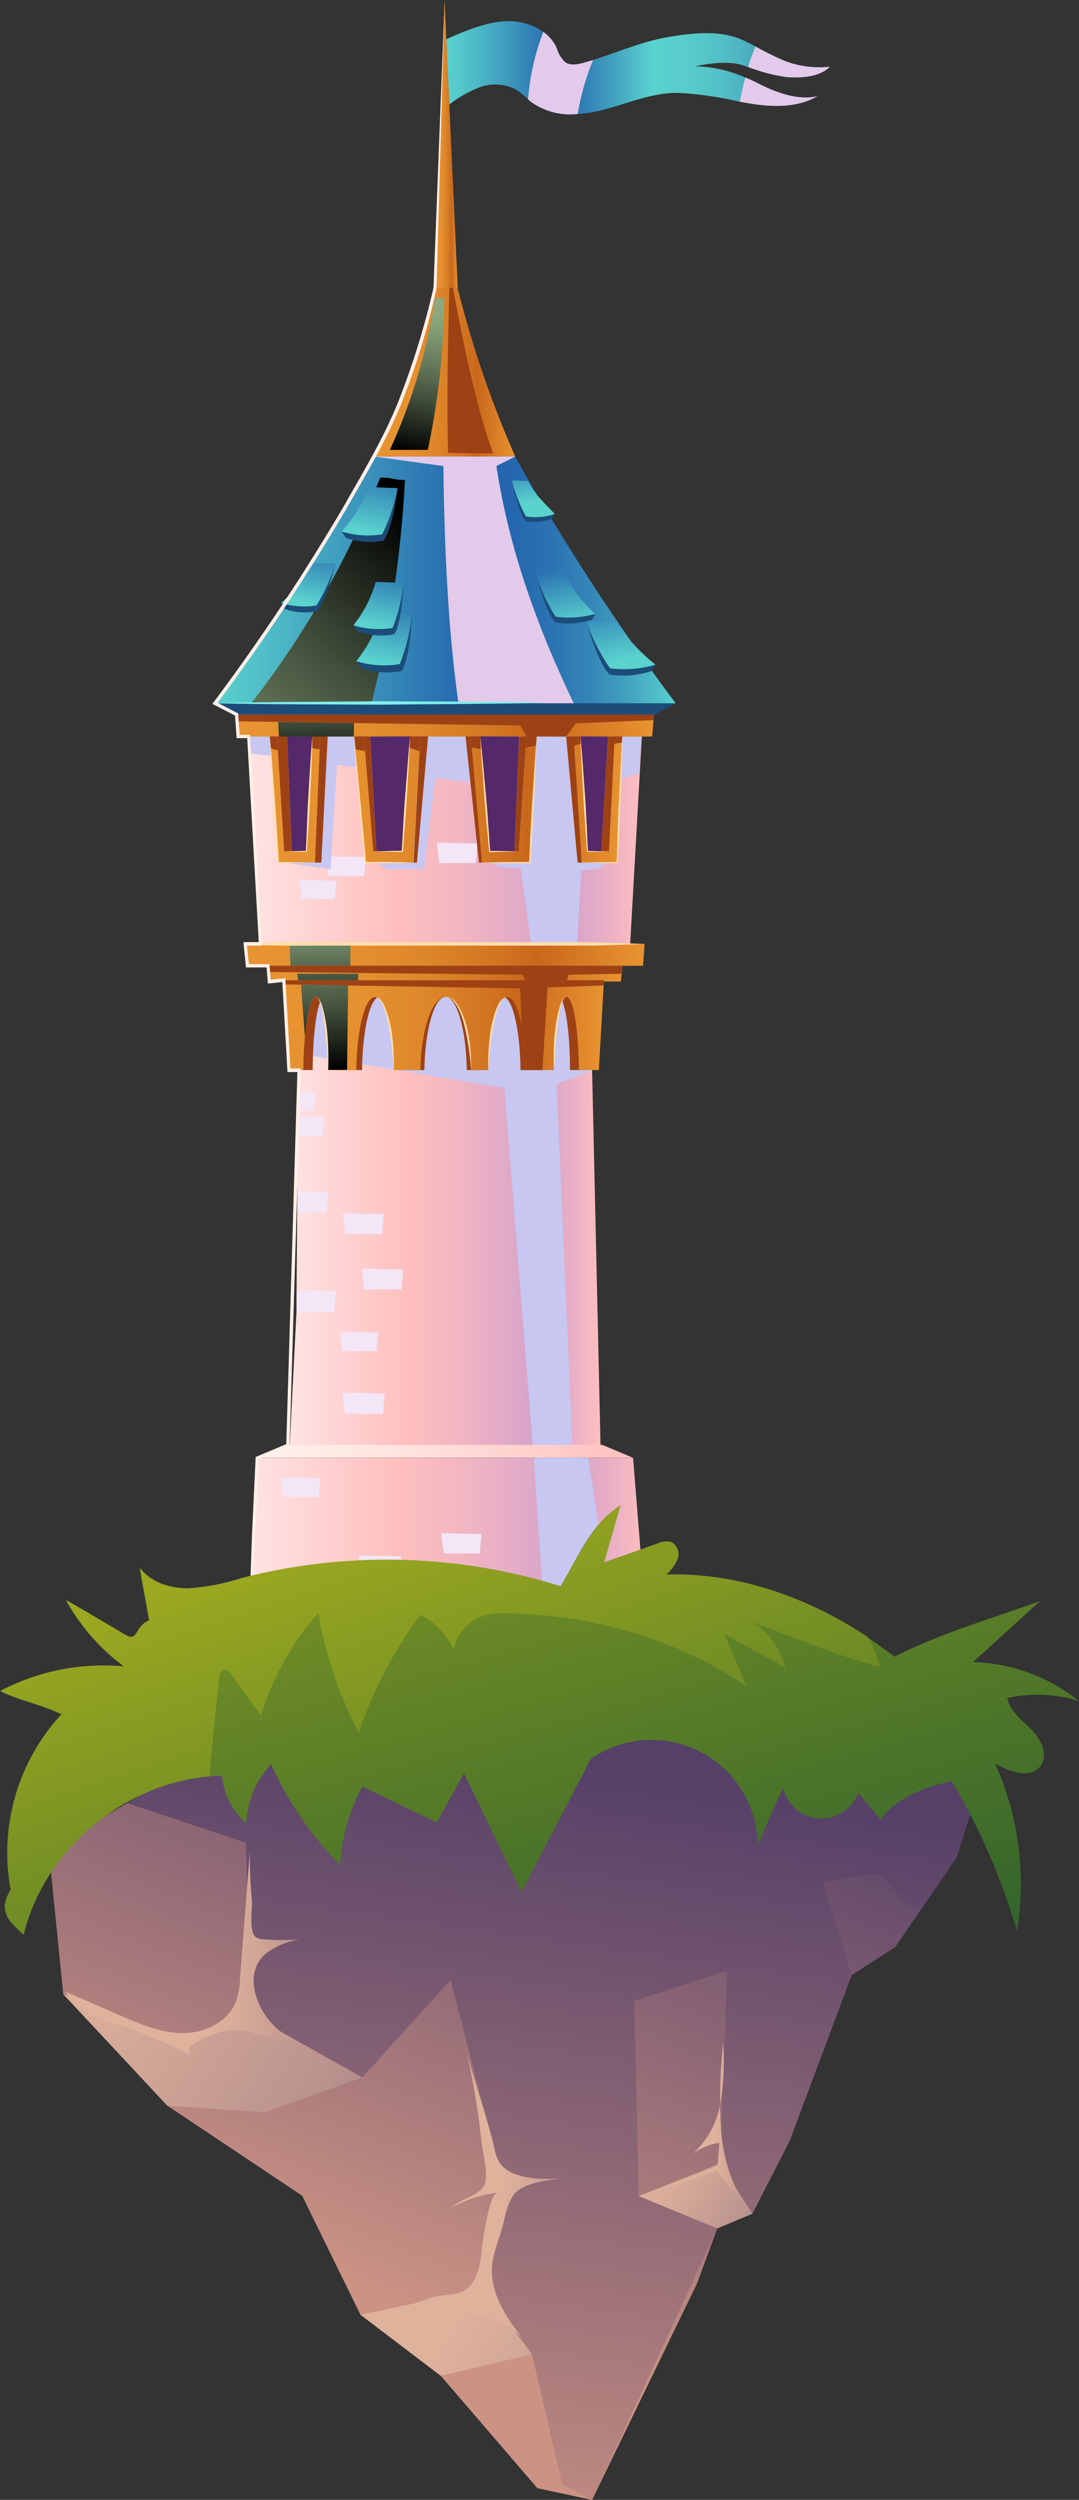 <svg xmlns="http://www.w3.org/2000/svg" xmlns:xlink="http://www.w3.org/1999/xlink" viewBox="0 0 167.49 388.02"><rect x="0" y="0" width="167.49" height="388.02" fill="#333333" stroke="none"/><defs><style>.cls-1{fill:none;}.cls-2{isolation:isolate;}.cls-3{clip-path:url(#clip-path);}.cls-4{fill:url(#Áåçûìÿííûé_ãðàäèåíò_590);}.cls-5{fill:url(#Áåçûìÿííûé_ãðàäèåíò_590-2);}.cls-6{fill:url(#Áåçûìÿííûé_ãðàäèåíò_288);}.cls-13,.cls-7{fill:#f2e6f7;}.cls-12,.cls-15,.cls-7,.cls-8{mix-blend-mode:multiply;}.cls-8{fill:#c7c7f2;}.cls-9{fill:url(#Áåçûìÿííûé_ãðàäèåíò_253);}.cls-10{fill:url(#Áåçûìÿííûé_ãðàäèåíò_288-2);}.cls-11{fill:url(#Áåçûìÿííûé_ãðàäèåíò_240);}.cls-14{fill:url(#Áåçûìÿííûé_ãðàäèåíò_221);}.cls-15{fill:#e3caeb;}.cls-16{fill:url(#Áåçûìÿííûé_ãðàäèåíò_288-3);}.cls-17{fill:url(#Áåçûìÿííûé_ãðàäèåíò_67);}.cls-18{fill:url(#Áåçûìÿííûé_ãðàäèåíò_67-2);}.cls-19{fill:url(#Áåçûìÿííûé_ãðàäèåíò_67-3);}.cls-20{fill:url(#Áåçûìÿííûé_ãðàäèåíò_67-4);}.cls-21{fill:url(#Áåçûìÿííûé_ãðàäèåíò_6);}.cls-22,.cls-27,.cls-28,.cls-29,.cls-30,.cls-41{mix-blend-mode:screen;}.cls-22{fill:url(#Áåçûìÿííûé_ãðàäèåíò_36);}.cls-23{fill:url(#Áåçûìÿííûé_ãðàäèåíò_67-5);}.cls-24{fill:url(#Áåçûìÿííûé_ãðàäèåíò_67-6);}.cls-25{fill:#9e4215;}.cls-26{fill:#552869;}.cls-27{fill:url(#Áåçûìÿííûé_ãðàäèåíò_36-2);}.cls-28{fill:url(#Áåçûìÿííûé_ãðàäèåíò_36-3);}.cls-29{fill:url(#Áåçûìÿííûé_ãðàäèåíò_36-4);}.cls-30{fill:url(#Áåçûìÿííûé_ãðàäèåíò_36-5);}.cls-31{fill:#ffdeab;}.cls-32{fill:#1c4c7a;}.cls-33{fill:url(#Áåçûìÿííûé_ãðàäèåíò_219);}.cls-34{fill:url(#Áåçûìÿííûé_ãðàäèåíò_219-2);}.cls-35{fill:url(#Áåçûìÿííûé_ãðàäèåíò_219-3);}.cls-36{fill:url(#Áåçûìÿííûé_ãðàäèåíò_219-4);}.cls-37{fill:url(#Áåçûìÿííûé_ãðàäèåíò_219-5);}.cls-38{fill:url(#Áåçûìÿííûé_ãðàäèåíò_219-6);}.cls-39{fill:url(#Áåçûìÿííûé_ãðàäèåíò_219-7);}.cls-40{fill:url(#Áåçûìÿííûé_ãðàäèåíò_67-7);}.cls-41{fill:url(#Áåçûìÿííûé_ãðàäèåíò_36-6);}.cls-42{fill:#82edea;}.cls-43{fill:#ffefe8;}.cls-44{fill:url(#Áåçûìÿííûé_ãðàäèåíò_1055);}.cls-45{fill:url(#Áåçûìÿííûé_ãðàäèåíò_1055-2);}.cls-46{fill:url(#Áåçûìÿííûé_ãðàäèåíò_591);}.cls-47{fill:url(#Áåçûìÿííûé_ãðàäèåíò_591-2);}.cls-48{fill:url(#Áåçûìÿííûé_ãðàäèåíò_591-3);}.cls-49{fill:url(#Áåçûìÿííûé_ãðàäèåíò_591-4);}.cls-50{fill:url(#Áåçûìÿííûé_ãðàäèåíò_591-5);}.cls-51{fill:url(#Áåçûìÿííûé_ãðàäèåíò_591-6);}</style><clipPath id="clip-path" transform="translate(-15.76 -16.85)"><rect class="cls-1" x="-585.17" y="-269.78" width="1800" height="900"/></clipPath><linearGradient id="Áåçûìÿííûé_ãðàäèåíò_590" x1="50.97" y1="353.54" x2="90.67" y2="256.81" gradientUnits="userSpaceOnUse"><stop offset="0" stop-color="#cc9384"/><stop offset="1" stop-color="#564068"/></linearGradient><linearGradient id="Áåçûìÿííûé_ãðàäèåíò_590-2" x1="68.63" y1="401.39" x2="87.04" y2="273.64" xlink:href="#Áåçûìÿííûé_ãðàäèåíò_590"/><linearGradient id="Áåçûìÿííûé_ãðàäèåíò_288" x1="44.97" y1="188.57" x2="93.22" y2="188.57" gradientUnits="userSpaceOnUse"><stop offset="0" stop-color="#ffe3e3"/><stop offset="0.37" stop-color="#ffbfbf"/><stop offset="0.53" stop-color="#f3b7c2"/><stop offset="0.78" stop-color="#d7a3ca"/><stop offset="0.85" stop-color="#dda7c8"/><stop offset="0.93" stop-color="#edb2c4"/><stop offset="1" stop-color="#ffbfbf"/></linearGradient><linearGradient id="Áåçûìÿííûé_ãðàäèåíò_253" x1="55.7" y1="200.19" x2="114.02" y2="200.19" gradientTransform="matrix(1, 0, 0, -1, -15.76, 425.46)" gradientUnits="userSpaceOnUse"><stop offset="0.07" stop-color="#ffefe8"/><stop offset="0.35" stop-color="#ffe5e0"/><stop offset="0.82" stop-color="#ffcbc9"/><stop offset="1" stop-color="#ffbfbf"/></linearGradient><linearGradient id="Áåçûìÿííûé_ãðàäèåíò_288-2" x1="38.55" y1="239.17" x2="100.34" y2="239.17" xlink:href="#Áåçûìÿííûé_ãðàäèåíò_288"/><linearGradient id="Áåçûìÿííûé_ãðàäèåíò_240" x1="48.6" y1="172.48" x2="121.4" y2="172.48" gradientTransform="matrix(1, 0, 0, -1, -15.76, 425.46)" gradientUnits="userSpaceOnUse"><stop offset="0.07" stop-color="#ffefe8"/><stop offset="0.11" stop-color="#ffebe5"/><stop offset="0.44" stop-color="#ffcfcc"/><stop offset="0.73" stop-color="#ffbebd"/><stop offset="0.94" stop-color="#ffb8b8"/></linearGradient><linearGradient id="Áåçûìÿííûé_ãðàäèåíò_221" x1="84.77" y1="27.36" x2="144.6" y2="27.36" gradientUnits="userSpaceOnUse"><stop offset="0" stop-color="#5ad2ce"/><stop offset="0.05" stop-color="#53c4ca"/><stop offset="0.15" stop-color="#41a0bf"/><stop offset="0.29" stop-color="#2465ae"/><stop offset="0.29" stop-color="#2363ad"/><stop offset="0.37" stop-color="#3383b6"/><stop offset="0.54" stop-color="#5ad2ce"/><stop offset="0.62" stop-color="#58cdcc"/><stop offset="0.72" stop-color="#52bfc6"/><stop offset="0.82" stop-color="#49a8bd"/><stop offset="0.93" stop-color="#3b88af"/><stop offset="1" stop-color="#316fa5"/></linearGradient><linearGradient id="Áåçûìÿííûé_ãðàäèåíò_288-3" x1="38.57" y1="130.42" x2="99.63" y2="130.42" xlink:href="#Áåçûìÿííûé_ãðàäèåíò_288"/><linearGradient id="Áåçûìÿííûé_ãðàäèåíò_67" x1="36.71" y1="112.61" x2="101.5" y2="112.61" gradientUnits="userSpaceOnUse"><stop offset="0" stop-color="#e89331"/><stop offset="0.25" stop-color="#e6902f"/><stop offset="0.45" stop-color="#de862a"/><stop offset="0.63" stop-color="#d27522"/><stop offset="0.73" stop-color="#c9681c"/><stop offset="1" stop-color="#e89331"/></linearGradient><linearGradient id="Áåçûìÿííûé_ãðàäèåíò_67-2" x1="38.16" y1="148.21" x2="100.06" y2="148.21" xlink:href="#Áåçûìÿííûé_ãðàäèåíò_67"/><linearGradient id="Áåçûìÿííûé_ãðàäèåíò_67-3" x1="41.61" y1="151.14" x2="96.59" y2="151.14" xlink:href="#Áåçûìÿííûé_ãðàäèåíò_67"/><linearGradient id="Áåçûìÿííûé_ãðàäèåíò_67-4" x1="57.63" y1="140.95" x2="112.36" y2="140.95" xlink:href="#Áåçûìÿííûé_ãðàäèåíò_67"/><linearGradient id="Áåçûìÿííûé_ãðàäèåíò_6" x1="49.13" y1="97.34" x2="120.63" y2="97.34" gradientUnits="userSpaceOnUse"><stop offset="0" stop-color="#5ad2ce"/><stop offset="0.57" stop-color="#2363ad"/><stop offset="0.65" stop-color="#2567ae"/><stop offset="0.73" stop-color="#2b73b2"/><stop offset="0.82" stop-color="#3587b8"/><stop offset="0.9" stop-color="#43a3c0"/><stop offset="0.98" stop-color="#54c7cb"/><stop offset="1" stop-color="#5ad2ce"/></linearGradient><linearGradient id="Áåçûìÿííûé_ãðàäèåíò_36" x1="40.58" y1="147.45" x2="81.84" y2="99.51" gradientUnits="userSpaceOnUse"><stop offset="0" stop-color="#8da87e"/><stop offset="0.12" stop-color="#839d75"/><stop offset="0.33" stop-color="#6a7e5f"/><stop offset="0.62" stop-color="#404d3a"/><stop offset="0.96" stop-color="#080907"/><stop offset="1"/></linearGradient><linearGradient id="Áåçûìÿííûé_ãðàäèåíò_67-5" x1="73.79" y1="74.64" x2="95.74" y2="74.64" xlink:href="#Áåçûìÿííûé_ãðàäèåíò_67"/><linearGradient id="Áåçûìÿííûé_ãðàäèåíò_67-6" x1="67.52" y1="22.36" x2="71.05" y2="22.36" xlink:href="#Áåçûìÿííûé_ãðàäèåíò_67"/><linearGradient id="Áåçûìÿííûé_ãðàäèåíò_36-2" x1="84.34" y1="65.67" x2="79.18" y2="87.01" xlink:href="#Áåçûìÿííûé_ãðàäèåíò_36"/><linearGradient id="Áåçûìÿííûé_ãðàäèåíò_36-3" x1="49.5" y1="141.7" x2="50.13" y2="159.48" xlink:href="#Áåçûìÿííûé_ãðàäèåíò_36"/><linearGradient id="Áåçûìÿííûé_ãðàäèåíò_36-4" x1="50.61" y1="142.75" x2="51.1" y2="158.38" xlink:href="#Áåçûìÿííûé_ãðàäèåíò_36"/><linearGradient id="Áåçûìÿííûé_ãðàäèåíò_36-5" x1="48.83" y1="99.69" x2="49.2" y2="119.5" xlink:href="#Áåçûìÿííûé_ãðàäèåíò_36"/><linearGradient id="Áåçûìÿííûé_ãðàäèåíò_219" x1="72.41" y1="99.21" x2="74.92" y2="88.33" gradientUnits="userSpaceOnUse"><stop offset="0" stop-color="#5ad2ce"/><stop offset="1" stop-color="#2363ad"/></linearGradient><linearGradient id="Áåçûìÿííûé_ãðàäèåíò_219-2" x1="52.4" y1="110.29" x2="54.67" y2="100.47" gradientTransform="matrix(1, 0, -0.13, 1, 24.94, 0)" xlink:href="#Áåçûìÿííûé_ãðàäèåíò_219"/><linearGradient id="Áåçûìÿííûé_ãðàäèåíò_219-3" x1="83.64" y1="118.01" x2="86.37" y2="106.21" gradientTransform="matrix(1.01, 0, 0.08, 0.99, -19.66, 2.65)" xlink:href="#Áåçûìÿííûé_ãðàäèåíò_219"/><linearGradient id="Áåçûìÿííûé_ãðàäèåíò_219-4" x1="83.3" y1="112.37" x2="85.76" y2="101.74" gradientTransform="matrix(1.01, 0, 0.08, 0.99, -19.66, 2.65)" xlink:href="#Áåçûìÿííûé_ãðàäèåíò_219"/><linearGradient id="Áåçûìÿííûé_ãðàäèåíò_219-5" x1="525.28" y1="110.57" x2="528" y2="98.77" gradientTransform="matrix(-1.07, 0.02, 0.13, 0.93, 660.47, 5.75)" xlink:href="#Áåçûìÿííûé_ãðàäèåíò_219"/><linearGradient id="Áåçûìÿííûé_ãðàäèåíò_219-6" x1="544.11" y1="103.49" x2="546.57" y2="92.86" gradientTransform="matrix(-1.03, 0.01, 0.1, 0.92, 656.38, 12.82)" xlink:href="#Áåçûìÿííûé_ãðàäèåíò_219"/><linearGradient id="Áåçûìÿííûé_ãðàäèåíò_219-7" x1="562.98" y1="95.09" x2="564.87" y2="86.91" gradientTransform="matrix(-0.98, 0.01, 0.09, 1.02, 640.58, -7.56)" xlink:href="#Áåçûìÿííûé_ãðàäèåíò_219"/><linearGradient id="Áåçûìÿííûé_ãðàäèåíò_67-7" x1="59.84" y1="175.94" x2="109.51" y2="175.94" xlink:href="#Áåçûìÿííûé_ãðàäèåíò_67"/><linearGradient id="Áåçûìÿííûé_ãðàäèåíò_36-6" x1="65.58" y1="159.38" x2="66.84" y2="182.74" xlink:href="#Áåçûìÿííûé_ãðàäèåíò_36"/><linearGradient id="Áåçûìÿííûé_ãðàäèåíò_1055" x1="75.27" y1="207.82" x2="121.83" y2="376.73" gradientUnits="userSpaceOnUse"><stop offset="0" stop-color="#9ba820"/><stop offset="1" stop-color="#0f4d30"/></linearGradient><linearGradient id="Áåçûìÿííûé_ãðàäèåíò_1055-2" x1="70.9" y1="253.55" x2="114.74" y2="385.9" xlink:href="#Áåçûìÿííûé_ãðàäèåíò_1055"/><linearGradient id="Áåçûìÿííûé_ãðàäèåíò_591" x1="7.6" y1="303.11" x2="109.91" y2="368.88" gradientUnits="userSpaceOnUse"><stop offset="0" stop-color="#dfb29c"/><stop offset="0.13" stop-color="#d6aa98"/><stop offset="0.36" stop-color="#bd958f"/><stop offset="0.64" stop-color="#94737f"/><stop offset="0.97" stop-color="#5c456a"/><stop offset="1" stop-color="#564068"/></linearGradient><linearGradient id="Áåçûìÿííûé_ãðàäèåíò_591-2" x1="101.61" y1="335.86" x2="137.84" y2="359.15" xlink:href="#Áåçûìÿííûé_ãðàäèåíò_591"/><linearGradient id="Áåçûìÿííûé_ãðàäèåíò_591-3" x1="70.23" y1="361.09" x2="127.39" y2="397.83" xlink:href="#Áåçûìÿííûé_ãðàäèåíò_591"/><linearGradient id="Áåçûìÿííûé_ãðàäèåíò_591-4" x1="93.51" y1="357.45" x2="124.17" y2="357.45" xlink:href="#Áåçûìÿííûé_ãðàäèåíò_591"/><linearGradient id="Áåçûìÿííûé_ãðàäèåíò_591-5" x1="47.93" y1="320.77" x2="90.28" y2="320.77" xlink:href="#Áåçûìÿííûé_ãðàäèåíò_591"/><linearGradient id="Áåçûìÿííûé_ãðàäèåíò_591-6" x1="126.66" y1="346.76" x2="140.11" y2="346.76" xlink:href="#Áåçûìÿííûé_ãðàäèåíò_591"/></defs><g class="cls-2"><g id="layer_1" data-name="layer 1"><g class="cls-3"><polygon class="cls-4" points="153.67 272.07 148.47 288.33 143.09 296.2 138.96 302.22 132.21 306.56 128.91 313.01 122.61 332.22 116.78 343.6 111.33 345.89 108.19 354.46 91.91 388.02 83.43 386.22 68.41 368.75 55.95 359.28 46.9 340.81 25.97 326.83 9.82 309.53 7.55 286.95 19.74 279.87 60.19 256.42 153.67 272.07"/><polygon class="cls-5" points="153.67 272.07 148.47 288.33 143.09 296.2 141.03 295.77 136.35 290.7 127.68 292.17 132.21 306.56 122.61 332.22 116.78 343.6 111.8 335.82 112.88 305.86 98.44 310.57 99.16 340.87 111.33 345.89 91.91 388.02 87.27 385.63 82.58 365.42 74.99 355.31 78.23 339.43 69.94 307.31 56.23 322.46 38.91 312.73 38.18 286.02 19.74 279.87 60.19 256.42 153.67 272.07"/><polygon class="cls-6" points="93.22 224.51 44.97 224.51 46.02 203.65 46.04 200.33 46.13 188.22 46.15 184.94 46.22 176.29 46.26 173.3 46.26 172.42 46.28 169.41 46.33 163.57 46.37 158.2 46.39 154.85 46.41 152.62 91.8 152.62 91.91 166.11 93.22 224.51"/><path class="cls-7" d="M75.47,233.15,68.89,233l.39,3.29h5.93Zm-1.26-6.6.24-2.88-5.94-.1.36,3ZM61.8,217.18l0,3.32h5.81l.27-3.21ZM72.28,217h5.81l.25-3.12-6.44-.11Zm2.8-8.61.26-3.1-6.39-.1.38,3.2Zm-13.17-6.63,0,3.28h4.55l.26-3.19ZM62,190.15l0,3h3.84l.24-2.93Zm0-3.89,0,3h2.47l.24-3Zm.11-14.56,0,3.35h5.22l.27-3.26Z" transform="translate(-15.76 -16.85)"/><polygon class="cls-8" points="86.4 168.29 88.85 224.51 82.71 224.51 78.3 168.86 46.33 163.57 46.41 152.62 91.8 152.62 91.91 166.11 86.4 168.29"/><polygon class="cls-9" points="93.5 224.27 44.7 224.27 39.94 226.27 98.26 226.27 93.5 224.27"/><polygon class="cls-10" points="100.34 252.06 38.55 252.06 39.95 226.28 98.27 226.28 100.34 252.06"/><polygon class="cls-8" points="95.25 252.06 84.57 252.06 82.86 226.28 91.32 226.28 95.25 252.06"/><polygon class="cls-11" points="99.99 249.91 38.78 250 32.84 256.05 105.64 256.05 99.99 249.91"/><g class="cls-12"><polygon class="cls-13" points="49.47 232.38 43.96 232.38 43.6 229.31 49.71 229.41 49.47 232.38"/></g><g class="cls-12"><polygon class="cls-13" points="74.47 241.12 68.86 241.12 68.49 237.99 74.72 238.1 74.47 241.12"/><polygon class="cls-13" points="61.99 244.75 56.06 244.75 55.66 241.45 62.25 241.56 61.99 244.75"/></g><path class="cls-14" d="M142.65,31.77c-3.14,1.86-7.08,1.72-10.68,1.11l-1.38-.24a57.28,57.28,0,0,0-9.35-1.37c-4-.11-7.74,1.53-11.58,2.55a19.21,19.21,0,0,1-4.22.72,10.4,10.4,0,0,1-7.21-1.85c-.18-.13-.35-.29-.5-.42A13.76,13.76,0,0,0,96,30.83a7,7,0,0,0-6-.35,18.79,18.79,0,0,0-5.07,3.06c-.07-3.43-.09-7-.13-10.47,2.86-1.33,6.29-2.77,9.46-2.93a9.59,9.59,0,0,1,5.86,1.66,6.28,6.28,0,0,1,2.07,2.47,5,5,0,0,0,1.27,2.19c.83.63,2,.39,3,.11l1.35-.4c4-1.28,7.93-3,12.09-3.64,3.47-.57,7.6-1,10.9.43.76.33,1.51.7,2.23,1.1a43.83,43.83,0,0,0,4.72,2.31,14.9,14.9,0,0,0,6.84.83C143,28.84,140,29,137.74,28.8a28,28,0,0,1-5.84-1.55l-.83-.27c-2.18-.7-5.18-.3-7.43.16a20.12,20.12,0,0,1,7.8,1.74c.64.24,1.23.53,1.8.81C136,31.14,139.62,32.53,142.65,31.77Z" transform="translate(-15.76 -16.85)"/><path class="cls-15" d="M107.82,26.17a37.86,37.86,0,0,0-2.38,8.37,10.4,10.4,0,0,1-7.21-1.85c-.18-.13-.35-.29-.5-.42a37.42,37.42,0,0,1,2.36-10.47,6.28,6.28,0,0,1,2.07,2.47,5,5,0,0,0,1.27,2.19c.83.63,2,.39,3,.11Z" transform="translate(-15.76 -16.85)"/><path class="cls-15" d="M142.65,31.77c-3.14,1.86-7.08,1.72-10.68,1.11l-1.38-.24c.24-1.26.53-2.51.85-3.76.64.24,1.23.53,1.8.81C136,31.14,139.62,32.53,142.65,31.77Z" transform="translate(-15.76 -16.85)"/><path class="cls-15" d="M137.74,28.8a28,28,0,0,1-5.84-1.55s0-.05,0-.07c.33-1.05.73-2.1,1.12-3.12a43.83,43.83,0,0,0,4.72,2.31,14.9,14.9,0,0,0,6.84.83C143,28.84,140,29,137.74,28.8Z" transform="translate(-15.76 -16.85)"/><polygon class="cls-16" points="97.82 146.51 40.38 146.51 38.56 114.32 99.63 114.32 97.82 146.51"/><g class="cls-12"><polygon class="cls-13" points="51.99 139.49 46.78 139.49 46.44 136.59 52.22 136.69 51.99 139.49"/><polygon class="cls-13" points="56.53 135.99 51.02 135.99 50.66 132.93 56.78 133.03 56.53 135.99"/><polygon class="cls-13" points="50.48 128.96 44.65 128.96 44.27 125.72 50.73 125.83 50.48 128.96"/></g><g class="cls-12"><polygon class="cls-13" points="73.86 133.95 68.2 133.95 67.82 130.8 74.11 130.91 73.86 133.95"/><polygon class="cls-13" points="80 122.48 74.63 122.48 74.27 119.49 80.24 119.59 80 122.48"/></g><polygon class="cls-8" points="90.93 122.84 90.42 132 94.38 133.79 92.81 134.9 90.25 135.08 89.59 146.51 82.45 146.51 80.83 134.81 77.55 134.62 76.29 133.9 80.55 132.85 79.06 122.27 67.59 120.72 65.82 134.9 60.14 134.9 58.45 133.9 64.92 120.35 52.31 118.69 51.31 134.9 44.14 133.9 50.33 118.43 38.68 116.9 38.53 114.3 99.56 114.32 99.23 119.98 90.93 122.84"/><polygon class="cls-17" points="101.5 110.91 101.24 114.32 36.95 114.32 36.71 110.91 101.5 110.91"/><polygon class="cls-18" points="100.06 146.51 99.82 149.91 38.4 149.91 38.16 146.51 100.06 146.51"/><polygon class="cls-19" points="96.59 149.91 96.39 152.36 41.8 152.36 41.61 149.91 96.59 149.91"/><path class="cls-20" d="M58.75,131.15,59.87,149h3.46l.91-17.87h1.23l-.82,19.59H59l-1.32-19.59Zm46,0,1.28,19.59h5.51l.79-19.59h-1.18L110.29,149H107l-1.08-17.87Zm-34,0,1.73,19.59h7.43L81,131.15h-1.6L78.22,149H73.7l-1.46-17.87Zm18.06,0,1.73,19.59H98l1.06-19.59H97.48L96.28,149H91.77l-1.46-17.87Z" transform="translate(-15.76 -16.85)"/><path class="cls-21" d="M120.63,126l-3.37,1.75H52.47L49.13,126A377,377,0,0,0,84.86,66.93,359.38,359.38,0,0,0,120.63,126Z" transform="translate(-15.76 -16.85)"/><path class="cls-22" d="M78.62,91.32A180.88,180.88,0,0,1,73.42,126H58.08c-1.12,0-2.2,0-3.31,0a142,142,0,0,0,20-35C76.28,90.87,77.12,91.44,78.62,91.32Z" transform="translate(-15.76 -16.85)"/><path class="cls-23" d="M83.28,61.58a102.3,102.3,0,0,1-9.49,26.13H95.74a161,161,0,0,1-8.93-26.13Z" transform="translate(-15.76 -16.85)"/><polygon class="cls-24" points="67.52 44.73 71.05 44.73 69.01 0 67.52 44.73"/><polygon class="cls-25" points="42.99 114.3 44.11 132.16 45.3 132.16 44.57 114.3 42.99 114.3"/><polygon class="cls-25" points="48.89 133.89 49.71 114.3 50.87 114.3 49.88 133.89 48.89 133.89"/><polygon class="cls-25" points="56.48 114.3 57.94 132.16 58.45 132.16 57.47 114.32 56.48 114.3"/><polygon class="cls-25" points="65.25 114.3 64.19 133.89 64.72 133.89 66.45 114.3 65.25 114.3"/><polygon class="cls-25" points="73.08 114.3 74.81 133.89 74.35 133.89 72.26 114.3 73.08 114.3"/><polygon class="cls-25" points="81.72 114.3 80.52 132.16 79.84 132.16 80.58 114.32 81.72 114.3"/><polygon class="cls-25" points="95.42 114.3 94.53 132.16 93.32 132.16 94.37 114.32 95.42 114.3"/><polygon class="cls-25" points="89.03 114.3 90.3 133.89 89.66 133.89 87.88 114.32 89.03 114.3"/><polygon class="cls-25" points="95.36 115.44 96.56 115.25 96.6 114.3 95.42 114.3 95.36 115.44"/><polygon class="cls-25" points="89.12 115.73 90.18 115.44 90.11 114.3 89.03 114.3 89.12 115.73"/><polygon class="cls-25" points="83.24 115.73 81.6 116.04 81.72 114.3 83.31 114.3 83.24 115.73"/><polygon class="cls-25" points="73.24 116.04 74.71 116.27 74.55 114.3 73.08 114.3 73.24 116.04"/><polygon class="cls-25" points="65.25 114.3 65.12 116.6 63.54 116.04 63.65 114.3 65.25 114.3"/><polygon class="cls-25" points="56.67 116.6 55.2 116.31 55.02 114.3 56.48 114.3 56.67 116.6"/><polygon class="cls-25" points="49.71 114.3 49.62 116.33 48.39 116.09 48.48 114.3 49.71 114.3"/><polygon class="cls-25" points="42.99 114.3 43.12 116.47 41.99 116.15 41.87 114.3 42.99 114.3"/><polygon class="cls-26" points="44.57 114.3 45.3 132.16 47.57 132.16 48.48 114.3 44.57 114.3"/><polygon class="cls-26" points="57.47 114.32 58.45 132.16 62.46 132.16 63.65 114.3 57.47 114.32"/><polygon class="cls-26" points="74.55 114.3 76.01 132.16 79.84 132.16 80.58 114.32 74.55 114.3"/><polygon class="cls-26" points="90.11 114.3 91.19 132.16 93.32 132.16 94.37 114.32 90.11 114.3"/><polygon class="cls-25" points="36.78 111.96 80.78 112.61 81.72 114.3 87.88 114.32 89.37 112.28 101.43 111.77 101.5 110.91 36.71 110.91 36.78 111.96"/><path class="cls-27" d="M83.28,63.11a87.11,87.11,0,0,1-7,23.57h5.89a117.64,117.64,0,0,0,2.56-23.57Z" transform="translate(-15.76 -16.85)"/><polygon class="cls-28" points="44.93 146.51 54.41 146.51 54.37 149.91 45.1 149.91 44.93 146.51"/><polygon class="cls-29" points="46.13 151.14 55.62 151.14 55.57 152.36 46.31 152.36 46.13 151.14"/><polygon class="cls-30" points="54.95 112.23 54.91 114.32 43.29 114.32 43.17 112.06 54.95 112.23"/><polygon class="cls-25" points="41.61 149.91 96.59 149.91 96.59 151.14 88.28 151.29 87.93 152.33 81.58 152.33 81.16 151.29 41.62 150.87 41.61 149.91"/><path class="cls-31" d="M108.08,163.1l-7.74,0H69.39c-5.16,0-10.32-.1-15.47.16h-.13v.12l.36,3.4L54,163.48c5.11.25,10.23.12,15.35.15h38.69l7.74-.26Z" transform="translate(-15.76 -16.85)"/><path class="cls-31" d="M64.65,150.74c-1.9,0-3.8.1-5.7.1h-.09v-.09c-.23-3.27-.53-6.53-.69-9.79s-.41-6.54-.53-9.81c.32,3.26.54,6.52.79,9.79s.43,6.53.63,9.8l-.1-.1C60.85,150.65,62.75,150.69,64.65,150.74Z" transform="translate(-15.76 -16.85)"/><path class="cls-31" d="M59.87,149l3.46-.09-.09.08c.14-3,.21-6,.4-8.93s.34-6,.6-8.93c0,3-.2,6-.31,8.94s-.35,5.95-.52,8.93v.08h-.08Z" transform="translate(-15.76 -16.85)"/><path class="cls-31" d="M70.68,131.17c.4,3.25.71,6.52,1,9.77s.62,6.53.9,9.79l-.11-.1c2.48,0,5,0,7.43.11-2.47.07-5,.1-7.43.11h-.1v-.1c-.34-3.26-.68-6.51-.94-9.78S70.88,134.44,70.68,131.17Z" transform="translate(-15.76 -16.85)"/><path class="cls-31" d="M73.7,149c1.51,0,3-.1,4.52-.1l-.1.09c.19-3,.3-6,.56-8.94s.43-5.95.73-8.92c-.09,3-.29,6-.46,8.94s-.43,6-.64,8.93v.09h-.09C76.71,149.11,75.21,149.06,73.7,149Z" transform="translate(-15.76 -16.85)"/><path class="cls-31" d="M105.87,131.15c.29,3,.46,5.95.68,8.92s.32,6,.48,8.94l-.08-.08,3.34.09-3.34.08h-.08V149c-.19-3-.45-6-.59-8.93S105.93,134.13,105.87,131.15Z" transform="translate(-15.76 -16.85)"/><path class="cls-31" d="M112.36,131.15c0,3.27-.16,6.54-.26,9.8s-.29,6.53-.43,9.8v.09h-.09c-1.84,0-3.67-.05-5.51-.1,1.84-.05,3.67-.09,5.51-.1l-.1.1c.12-3.27.17-6.54.36-9.8S112.12,134.41,112.36,131.15Z" transform="translate(-15.76 -16.85)"/><path class="cls-31" d="M90.31,131.15c.35,3,.58,5.95.86,8.92s.46,6,.69,8.94l-.09-.09c1.5,0,3,.05,4.51.1-1.5,0-3,.09-4.51.09h-.09V149c-.25-3-.58-5.94-.77-8.93S90.44,134.14,90.31,131.15Z" transform="translate(-15.76 -16.85)"/><path class="cls-31" d="M99.07,131.15c-.08,3.27-.25,6.54-.4,9.8s-.34,6.53-.55,9.8v.1H98c-2.48,0-5,0-7.44-.11,2.48-.07,5-.1,7.44-.11l-.11.11c.15-3.27.29-6.54.51-9.8S98.8,134.41,99.07,131.15Z" transform="translate(-15.76 -16.85)"/><path class="cls-15" d="M73.79,87.71H95.74l-2.93,1.48c2,13.1,6.48,25.4,12.41,37.66l-18.13.28c-1.76-11.68-2.35-25.21-2.51-37.94Z" transform="translate(-15.76 -16.85)"/><polygon class="cls-32" points="104.87 109.16 101.5 110.91 36.71 110.91 33.37 109.16 104.87 109.16"/><path class="cls-32" d="M68.8,99.35l.65,1a11.42,11.42,0,0,0,5.85.42c1.48-2.13,2.17-8.16,2.17-8.16Z" transform="translate(-15.76 -16.85)"/><path class="cls-33" d="M77.47,92.61a28,28,0,0,1-2.38,7.17,13.82,13.82,0,0,1-6.29-.43,21.65,21.65,0,0,0,4.2-6.9C74.42,92.49,76.05,92.57,77.47,92.61Z" transform="translate(-15.76 -16.85)"/><path class="cls-32" d="M59.41,110.43l.45.91a9.44,9.44,0,0,0,5.1.38c1.55-1.94,2.89-7.41,2.89-7.41Z" transform="translate(-15.76 -16.85)"/><path class="cls-34" d="M67.85,104.31a29.5,29.5,0,0,1-2.95,6.51,11.51,11.51,0,0,1-5.49-.39,24.52,24.52,0,0,0,4.88-6.17C65.53,104.29,66.61,104.28,67.85,104.31Z" transform="translate(-15.76 -16.85)"/><path class="cls-32" d="M71.06,119.48l.78,1.08a12.32,12.32,0,0,0,6.29.45c1.38-2.31,1.56-8.82,1.56-8.82Z" transform="translate(-15.76 -16.85)"/><path class="cls-35" d="M79.69,112.19a28.1,28.1,0,0,1-1.88,7.74,14.92,14.92,0,0,1-6.75-.45A21.12,21.12,0,0,0,74.91,112C76.42,112.06,78.17,112.15,79.69,112.19Z" transform="translate(-15.76 -16.85)"/><path class="cls-32" d="M70.61,113.89l.71,1a11.07,11.07,0,0,0,5.67.4c1.24-2.08,1.4-7.94,1.4-7.94Z" transform="translate(-15.76 -16.85)"/><path class="cls-36" d="M78.39,107.32a25.45,25.45,0,0,1-1.69,7,13.43,13.43,0,0,1-6.09-.41,18.92,18.92,0,0,0,3.47-6.73C75.45,107.2,77,107.28,78.39,107.32Z" transform="translate(-15.76 -16.85)"/><path class="cls-32" d="M117.51,120l-.59,1a14,14,0,0,1-6.56.55c-2-2.14-3.58-8.26-3.58-8.26Z" transform="translate(-15.76 -16.85)"/><path class="cls-37" d="M106.78,113.34a30.21,30.21,0,0,0,3.68,7.25,17,17,0,0,0,7.05-.58,26.81,26.81,0,0,1-6.15-6.83C109.76,113.26,108.37,113.27,106.78,113.34Z" transform="translate(-15.76 -16.85)"/><path class="cls-32" d="M108.18,112.13l-.54.91a12.14,12.14,0,0,1-5.72.42c-1.65-1.92-2.89-7.35-2.89-7.35Z" transform="translate(-15.76 -16.85)"/><path class="cls-38" d="M99,106.11a26.05,26.05,0,0,0,3,6.45,14.54,14.54,0,0,0,6.14-.43,22.08,22.08,0,0,1-4.77-6.21C102,106,100.42,106.06,99,106.11Z" transform="translate(-15.76 -16.85)"/><path class="cls-32" d="M101.87,96.58l-.4.78a7.53,7.53,0,0,1-4.16.38c-1.2-1.64-2.09-6.3-2.09-6.3Z" transform="translate(-15.76 -16.85)"/><path class="cls-39" d="M95.22,91.44A24.29,24.29,0,0,0,97.39,97a8.93,8.93,0,0,0,4.48-.38c-1.44-1.54-3.27-3.16-4.12-5.11C96.74,91.51,96.23,91.39,95.22,91.44Z" transform="translate(-15.76 -16.85)"/><path class="cls-25" d="M85.51,61.48c-.26,9.73-.39,18.71-.19,25.67l7,.09c-2.4-6.44-4.38-15.61-6.23-25.66Z" transform="translate(-15.76 -16.85)"/><path class="cls-25" d="M107.87,169l-.73,13.94h-2.9c0-6.33-.84-11.34-1.8-11.34s-1.77,5-1.82,11.34H96.56c-.08-6.33-1.26-11.34-2.71-11.34s-2.66,5-2.74,11.34H88.22c-.11-6.33-1.54-11.34-3.29-11.34s-3.19,5-3.3,11.34H77.39c-.08-6.33-1.26-11.34-2.71-11.34s-2.64,5-2.72,11.34H67.88c0-6.33-.84-11.34-1.8-11.34s-1.75,5-1.79,11.34H62.2L61.47,169Z" transform="translate(-15.76 -16.85)"/><path class="cls-40" d="M109.51,169l-.05.81-.74,13.13h-3.1c-.05-6.33-.9-11.34-1.93-11.34s-1.9,5-1.94,11.34H97.4a38.34,38.34,0,0,0-.68-7c-.52-2.64-1.33-4.33-2.23-4.33-1.57,0-2.84,5-2.92,11.34H88.88c-.13-6.33-1.84-11.34-3.94-11.34s-3.8,5-3.93,11.34H76.88c-.09-6.33-1.35-11.34-2.91-11.34s-2.81,5-2.9,11.34H66.7c0-6.33-.9-11.34-1.92-11.34-.73,0-1.36,2.49-1.69,6.21-.15,1.53-.22,3.28-.24,5.13H60.62l-.74-13.3,0-.64Z" transform="translate(-15.76 -16.85)"/><path class="cls-25" d="M109.51,169l-.05.81-8.7.31-.8,12.82H97.4a38.34,38.34,0,0,0-.68-7l-.22-5.68-36.62-.61,0-.64Z" transform="translate(-15.76 -16.85)"/><path class="cls-41" d="M69.8,169.8l-.17,13.11H66.7c0-6.33-.9-11.34-1.92-11.34-.73,0-1.36,2.49-1.69,6.21l-.61-8.11Z" transform="translate(-15.76 -16.85)"/><path class="cls-31" d="M66.7,182.91c-.16-1.95-.2-3.91-.46-5.85-.09-1-.2-1.94-.37-2.9a13.38,13.38,0,0,0-.35-1.42c-.15-.43-.26-1-.74-1.17.51.12.69.7.89,1.12a11.5,11.5,0,0,1,.4,1.42,29.12,29.12,0,0,1,.48,2.92A44.42,44.42,0,0,1,66.7,182.91Z" transform="translate(-15.76 -16.85)"/><path class="cls-31" d="M76.88,182.91a57.87,57.87,0,0,0-.65-6,19.89,19.89,0,0,0-.64-2.95,7.92,7.92,0,0,0-.56-1.39c-.23-.42-.53-.9-1.06-1,.54,0,.91.49,1.19.9a7.05,7.05,0,0,1,.63,1.4,20.05,20.05,0,0,1,.75,3A33.48,33.48,0,0,1,76.88,182.91Z" transform="translate(-15.76 -16.85)"/><path class="cls-31" d="M88.88,182.91a38.44,38.44,0,0,0-.89-6.24,14.84,14.84,0,0,0-.94-3,5.61,5.61,0,0,0-.82-1.32,1.85,1.85,0,0,0-1.29-.79c1.14,0,1.84,1.12,2.3,2a15.38,15.38,0,0,1,1.06,3A26.83,26.83,0,0,1,88.88,182.91Z" transform="translate(-15.76 -16.85)"/><path class="cls-31" d="M94.49,171.57c-.52.07-.83.55-1.06,1a8.11,8.11,0,0,0-.57,1.39,19.62,19.62,0,0,0-.64,2.95,57.58,57.58,0,0,0-.65,6,32.6,32.6,0,0,1,.34-6.08,20.18,20.18,0,0,1,.75-3,7.36,7.36,0,0,1,.64-1.4C93.58,172.05,94,171.58,94.49,171.57Z" transform="translate(-15.76 -16.85)"/><path class="cls-31" d="M103.69,171.57c-.48.16-.61.73-.75,1.16a9.81,9.81,0,0,0-.35,1.42c-.18,1-.29,1.93-.38,2.91-.26,1.94-.3,3.9-.46,5.85a41.39,41.39,0,0,1,.15-5.89,28.47,28.47,0,0,1,.48-2.91,12.22,12.22,0,0,1,.41-1.43C103,172.26,103.18,171.68,103.69,171.57Z" transform="translate(-15.76 -16.85)"/><path class="cls-42" d="M49.13,126c8.57-.25,17.15-.2,25.72-.31,8.57.08,17.15,0,25.72.22-8.57.25-17.14.21-25.72.32C66.28,126.16,57.7,126.23,49.13,126Z" transform="translate(-15.76 -16.85)"/><path class="cls-43" d="M48.6,272.9l5.87-6.12,0,.06L54.88,255l.56-11.86V243l.15-.06,4.76-2-.16.24,1.74-58.2.26.27H60.37v-.25L59.57,169l.29.25-2.27.24-.27,0,0-.27-.2-2.45.27.24H53.92l0-.24-.35-3.4,0-.29h2.63l-.26.28-1.82-32.19.26.25H52.47l0-.25-.24-3.41.14.22L49,126.25l-.28-.15.19-.24A329.25,329.25,0,0,0,69.21,95.28c3-5.32,6.2-10.57,8.44-16.25a122.64,122.64,0,0,0,5.4-17.51v0l1.73-44.72L83.52,61.58v.05a114.11,114.11,0,0,1-5.36,17.6c-2.27,5.73-5.46,11-8.48,16.32a328.92,328.92,0,0,1-20.33,30.62l-.09-.39,3.35,1.75.13.07v.14l.24,3.41-.27-.24h1.87v.25l1.82,32.19v.28H53.8l.26-.29.36,3.4-.26-.24h3.45l0,.25.2,2.44-.29-.24,2.27-.24.28,0V169l.79,13.94-.27-.25h1.86v.27l-1.74,58.21v.16l-.15.07-4.76,2,.16-.24L55.37,255l-.73,11.85v0l0,0Z" transform="translate(-15.76 -16.85)"/><path class="cls-44" d="M175.9,285.34c1.46,1.48,2.62,3.86,1.42,5.55-1.49,2.15-4.84,1-7.09-.31a45.78,45.78,0,0,1,3.4,26.05,100.84,100.84,0,0,0-10.12-23.3c-3.64.66-9.2,2.78-11,6-1.19-1.4-2.35-2.8-3.54-4.19a6.1,6.1,0,0,1-11.66-.79c-1.32,2.93-2.61,5.85-3.92,8.8a16.52,16.52,0,0,0-25.91-13.31c-3.58,6.89-7.19,13.8-10.77,20.71q-4.45-9.22-8.93-18.45c-1.42,2.55-2.82,5.09-4.22,7.62L72,294.14a29.17,29.17,0,0,0-3.44,12.21A54.24,54.24,0,0,1,57.84,290.7,14.28,14.28,0,0,0,54,299.84a11.07,11.07,0,0,1-3.78-7.36c-.67,0-1.35,0-2,.13-13.4,1.17-25.63,11.45-28.83,24.55-2.7-2.33-3.86-3.94-2-7a31.62,31.62,0,0,1,7.89-27.2c-3.33-1.63-6.19-2-9.5-3.6A34.59,34.59,0,0,1,35,275.54a32,32,0,0,1-9-10.28c3.06,1.78,6.09,3.58,9.14,5.37,2.06,1.2,1.51-1.45,3.75-2.25-.48-2.69-1-5.39-1.44-8.08,1.7,2.23,4.64,3.14,7.42,3.12a33.71,33.71,0,0,0,8.16-1.55,90.47,90.47,0,0,1,49.72,1.23c2.86-4.71,4.62-9.56,9.25-12.55-.85,2.94-1.68,5.89-2.53,8.84,2.78-1,5.56-1.95,8.34-2.95a3.12,3.12,0,0,1,2.07-.21,2.1,2.1,0,0,1,1,2.59,6.32,6.32,0,0,1-1.76,2.46c11-.34,22,3.54,31.27,9.71,1.45.95,2.87,2,4.22,3,7.42-3.71,14.76-5.81,22.56-8.61q-5.17,4.74-10.37,9.46a27.23,27.23,0,0,1,16.37,6,22.09,22.09,0,0,0-11.07-.43C172.59,282.5,174.43,283.88,175.9,285.34Z" transform="translate(-15.76 -16.85)"/><path class="cls-45" d="M93.28,267.26c13.56,0,27.22,3.69,38.43,11.4-1.16-2.71-2.33-5.45-3.5-8.16,3.16,1.74,6.3,3.48,9.46,5.21a11.4,11.4,0,0,0-5.24-7.12c6.57,2.35,13.21,5.28,19.95,7a18.14,18.14,0,0,0-1.91-4.64c-9.26-6.17-20.24-10.05-31.27-9.71a6.32,6.32,0,0,0,1.76-2.46,2.1,2.1,0,0,0-1-2.59,3.12,3.12,0,0,0-2.07.21c-2.78,1-5.56,2-8.34,2.95.85-2.95,1.68-5.9,2.53-8.84-4.63,3-6.39,7.84-9.25,12.55a90.47,90.47,0,0,0-49.72-1.23,33.71,33.71,0,0,1-8.16,1.55c-2.78,0-5.72-.89-7.42-3.12.49,2.69,1,5.39,1.44,8.08-2.24.8-1.69,3.45-3.75,2.25-3-1.79-6.08-3.59-9.14-5.37a32,32,0,0,0,9,10.28,34.59,34.59,0,0,0-19.23,3.78c3.31,1.61,6.17,2,9.5,3.6a31.62,31.62,0,0,0-7.89,27.2c-1.82,3.1-.66,4.71,2,7,3.2-13.1,15.43-23.38,28.83-24.55-.07,0,1.35-14.2,1.46-15.09.08-.63.35-1.44,1-1.42.4,0,.69.37.92.69l4.61,6.44a42.4,42.4,0,0,1,8.87-15.92,64.59,64.59,0,0,0,6.29,18.57A66.94,66.94,0,0,1,81,267.49a11.1,11.1,0,0,1,5.18,5.42A7.07,7.07,0,0,1,93.28,267.26Z" transform="translate(-15.76 -16.85)"/><polygon class="cls-46" points="38.91 312.73 28.08 317.06 9.82 309.53 25.97 326.83 41.07 327.88 56.23 322.46 38.91 312.73"/><polygon class="cls-47" points="111.8 335.82 99.16 340.87 111.33 345.89 116.78 343.6 111.8 335.82"/><polygon class="cls-48" points="55.95 359.28 74.99 355.31 82.58 365.42 68.41 368.75 55.95 359.28"/><path class="cls-49" d="M85.35,375.73c4.48,0,9.12,1,11.92,4.61-2.16-2.81-4.39-5.78-5-9.27s.77-5.75,1.59-9c.43-1.71.86-4.12,2.33-5.23,1.81-1.38,5.53-1.72,7.73-2-3,.36-8.31.56-10.45-2.08a5.76,5.76,0,0,1-.94-2.33C91.29,345,89.32,340,88,334.57a114.27,114.27,0,0,1,2.48,14.57c.17,1.62,1.17,5.33.49,6.82-.77,1.68-3.91,2.28-5.19,3.57A19.72,19.72,0,0,1,93,357.2c-1.36.16-2.35,7.72-2.45,8.73a12.11,12.11,0,0,1-1.25,4.95c-1.55,2.65-4,1.84-6.4,2.57-3.24,1-6.35,2.37-9.55,3.48a81,81,0,0,1,8.78-1.09C83.14,375.76,84.24,375.72,85.35,375.73Z" transform="translate(-15.76 -16.85)"/><path class="cls-50" d="M45.07,335.92c0-.27,0-.54,0-.8,0-1.19,3.86-2.57,4.72-2.8a9.48,9.48,0,0,1,5.46.12c4.56,1.22,8.91,2.43,13,4.84-2.86-1.67-5.89-3-8.63-4.88C56.15,330,53,323.66,57,320.09a12,12,0,0,1,5.3-2.23,33.67,33.67,0,0,1-5.68,0,2.12,2.12,0,0,1-1.21-.38c-1-.86-.5-4.25-.54-5.53a72.69,72.69,0,0,1-.33-7.66q-.77,9.83-1.52,19.63a13.05,13.05,0,0,1-.64,3.63c-1.17,3-4.57,4.75-7.83,4.86s-6.39-1.1-9.38-2.4-6.13-2.68-9.24-4a11.33,11.33,0,0,0,5,4.17,47.39,47.39,0,0,1,4.94,1.5C36.85,332.13,45.05,335.18,45.07,335.92Z" transform="translate(-15.76 -16.85)"/><path class="cls-51" d="M127,353.76l4.67,5.82a26,26,0,0,1-4-12.44,77.69,77.69,0,0,1,.35-13.2,40.51,40.51,0,0,1-.42,9.28,13.78,13.78,0,0,1-4.36,8,9.45,9.45,0,0,1,4.18-1.78c-.08,1.07-.16,2.15-.25,3.23-.06.88-7.87,3.33-8.92,4.05C121.12,355.81,124,354.76,127,353.76Z" transform="translate(-15.76 -16.85)"/></g></g></g></svg>